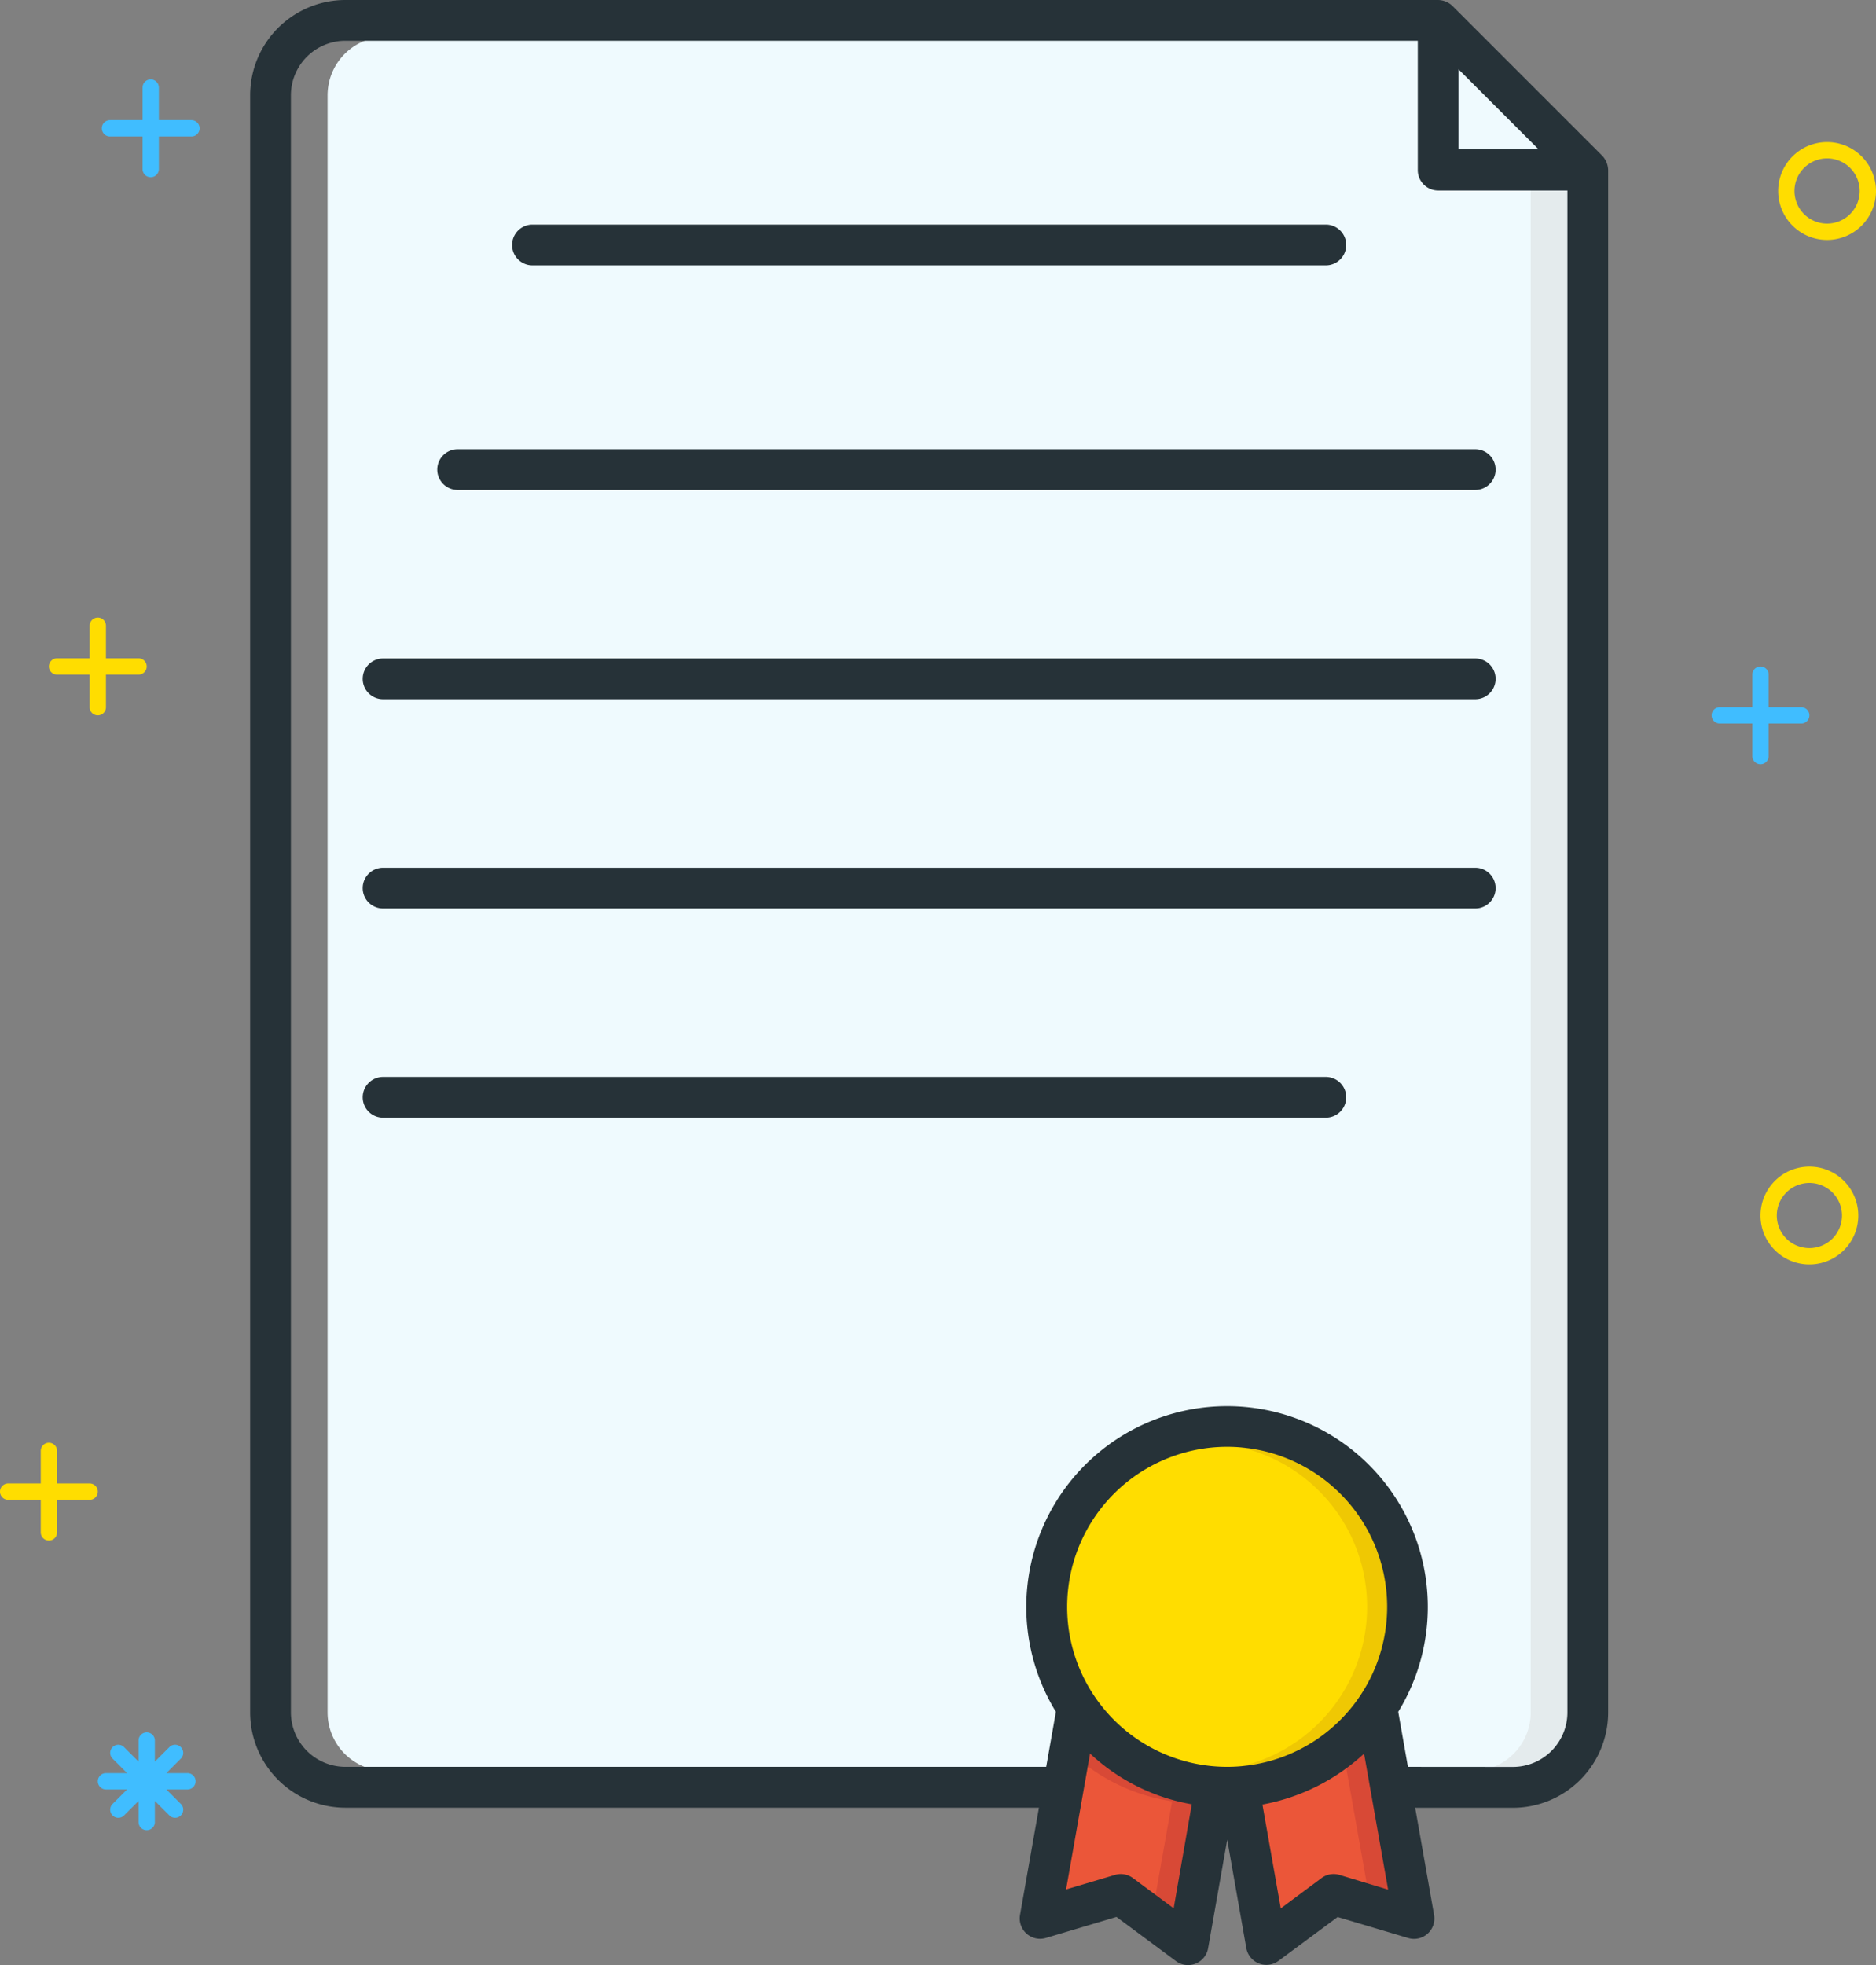 <?xml version="1.0" encoding="UTF-8" standalone="no"?>
<svg
   xmlns:dc="http://purl.org/dc/elements/1.1/"
   xmlns:cc="http://creativecommons.org/ns#"
   xmlns:rdf="http://www.w3.org/1999/02/22-rdf-syntax-ns#"
   xmlns:svg="http://www.w3.org/2000/svg"
   xmlns="http://www.w3.org/2000/svg"
   xmlns:sodipodi="http://sodipodi.sourceforge.net/DTD/sodipodi-0.dtd"
   xmlns:inkscape="http://www.inkscape.org/namespaces/inkscape"
   data-name="Layer 1"
   id="Layer_1"
   viewBox="0 0 230.17 241.045"
   version="1.1"
   sodipodi:docname="sertificate.svg"
   width="230.17"
   height="241.045"
   inkscape:version="0.92.4 (5da689c313, 2019-01-14)">
  <rect x="0" y="0" width="230.17" height="241.045" fill="#808080" stroke="none"/>
  <sodipodi:namedview
     pagecolor="#ffffff"
     bordercolor="#666666"
     borderopacity="1"
     objecttolerance="10"
     gridtolerance="10"
     guidetolerance="10"
     inkscape:pageopacity="0"
     inkscape:pageshadow="2"
     inkscape:window-width="1366"
     inkscape:window-height="706"
     id="namedview536"
     showgrid="false"
     fit-margin-top="0"
     fit-margin-left="0"
     fit-margin-right="0"
     fit-margin-bottom="0"
     inkscape:zoom="0.921875"
     inkscape:cx="114"
     inkscape:cy="120.54517"
     inkscape:window-x="-8"
     inkscape:window-y="-8"
     inkscape:window-maximized="1"
     inkscape:current-layer="Layer_1" />
  <defs
     id="defs487">
    <style
       id="style485">.cls-1{fill:#effafe;}.cls-2{fill:#fd0;}.cls-3{fill:#efc803;}.cls-4{fill:#e4ebed;}.cls-5{fill:#eb5639;}.cls-6{fill:#d84936;}.cls-7{fill:#263238;}.cls-8{fill:#40bdff;}</style>
  </defs>
  <path
     class="cls-1"
     d="m 171,209.88 1.3,7.35 h 13.32 a 7.19,7.19 0 0 0 7.19,-7.19 V 22.87 h -16.36 a 2,2 0 0 1 -2,-2 V 4.5 H 47.36 a 7.19,7.19 0 0 0 -7.17,7.19 v 198.36 a 7.19,7.19 0 0 0 7.17,7.19 h 81.41 l 1.3,-7.35 a 24.13,24.13 0 1 1 40.93,0 z M 63.33,30.05 a 2,2 0 0 1 2,-2 h 97.34 a 2,2 0 0 1 0,4 H 65.33 a 2,2 0 0 1 -2,-2 z M 47,132.6 h 115.67 a 2,2 0 1 1 0,4 H 47 a 2,2 0 0 1 0,-4 z m 134,-73 H 56.15 a 2,2 0 0 1 0,-4 H 181 a 2,2 0 0 1 0,4 z m 0,25.67 H 47 a 2,2 0 0 1 0,-4 h 134 a 2,2 0 0 1 0,4 z M 47,106.94 h 134 a 2,2 0 1 1 0,4 H 47 a 2,2 0 0 1 0,-4 z"
     id="path491"
     inkscape:connector-curvature="0"
     style="fill:#effafe" />
  <path
     class="cls-2"
     d="m 150.54,217.23 a 20.13,20.13 0 1 0 -20.13,-20.13 20.11,20.11 0 0 0 20.13,20.13 z"
     id="path493"
     inkscape:connector-curvature="0"
     style="fill:#ffdd00" />
  <path
     class="cls-3"
     d="m 150.54,176.97 c -0.51,0 -1,0 -1.5,0.08 a 20.11,20.11 0 0 1 0,40.12 c 0.5,0 1,0.08 1.5,0.08 a 20.135,20.135 0 1 0 0,-40.27 z"
     id="path495"
     inkscape:connector-curvature="0"
     style="fill:#efc803" />
  <path
     class="cls-4"
     d="m 187.81,22.87 v 187.18 a 7.19,7.19 0 0 1 -7.19,7.19 h 5 a 7.19,7.19 0 0 0 7.19,-7.19 V 22.87 Z"
     id="path497"
     inkscape:connector-curvature="0"
     style="fill:#e4ebed" />
  <path
     class="cls-5"
     d="m 162.42,230.77 a 2,2 0 0 1 1.76,-0.31 l 6.76,2 -2.28,-12.88 v 0 c -0.93,-5.29 -0.76,-4.33 -1,-5.49 a 24.58,24.58 0 0 1 -13.4,6.83 l 2.48,14 z"
     id="path499"
     inkscape:connector-curvature="0"
     style="fill:#eb5639" />
  <path
     class="cls-5"
     d="m 133.39,214.15 -3.24,18.35 6.76,-2 a 2,2 0 0 1 1.76,0.31 l 5.66,4.19 2.47,-14 c -6.72,-1.22 -10.04,-3.9 -13.41,-6.85 z"
     id="path501"
     inkscape:connector-curvature="0"
     style="fill:#eb5639" />
  <path
     class="cls-6"
     d="m 165.66,219.59 v 0 l 2.11,11.91 3.17,0.94 -2.28,-12.88 v 0 c -0.93,-5.29 -0.76,-4.33 -1,-5.49 a 33.52,33.52 0 0 1 -2.6,2.19 z"
     id="path503"
     inkscape:connector-curvature="0"
     style="fill:#d84936" />
  <path
     class="cls-6"
     d="m 133.39,214.15 -0.38,2.18 a 23.08,23.08 0 0 0 10.8,4.62 l -2.13,12.06 2.65,2 2.47,-14 c -6.72,-1.23 -10.04,-3.91 -13.41,-6.86 z"
     id="path505"
     inkscape:connector-curvature="0"
     style="fill:#d84936" />
  <polygon
     class="cls-1"
     points="203.98,26.37 192.45,14.84 192.45,26.37 "
     id="polygon507"
     style="fill:#effafe"
     transform="translate(-14,-7.5)" />
  <path
     class="cls-7"
     d="M 197.31,210.05 V 20.87 A 2.66,2.66 0 0 0 196.58,19.1 L 178.21,0.73 A 2.61,2.61 0 0 0 176.44,0 H 42.36 A 11.69,11.69 0 0 0 30.69,11.69 v 198.36 a 11.69,11.69 0 0 0 11.67,11.69 h 85.11 l -2.32,13.15 a 2.5,2.5 0 0 0 3.17,2.83 l 8.66,-2.58 7.25,5.38 a 2.5,2.5 0 0 0 4,-1.57 l 2.34,-13.28 2.34,13.28 a 2.5,2.5 0 0 0 3.95,1.58 l 7.26,-5.38 8.66,2.58 a 2.5,2.5 0 0 0 3.17,-2.83 l -2.32,-13.15 h 12 a 11.7,11.7 0 0 0 11.68,-11.7 z M 178.95,8.5 l 9.82,9.82 h -9.82 z M 144,234.08 l -5,-3.71 a 2.5,2.5 0 0 0 -2.2,-0.39 l -6,1.78 2.94,-16.66 v 0 a 24.42,24.42 0 0 0 12.48,6.22 z m 6.56,-17.35 a 19.63,19.63 0 1 1 19.63,-19.63 19.63,19.63 0 0 1 -19.65,19.63 z m 13.78,13.25 a 2.49,2.49 0 0 0 -2.2,0.39 l -5,3.72 -2.25,-12.74 v 0 a 25,25 0 0 0 12.47,-6.24 v 0 l 2.95,16.68 z m 8.4,-13.25 -1.19,-6.75 a 24.63,24.63 0 1 0 -42,0 l -1.19,6.75 h -86 a 6.69,6.69 0 0 1 -6.67,-6.69 V 11.69 A 6.69,6.69 0 0 1 42.36,5 h 131.59 v 15.87 a 2.5,2.5 0 0 0 2.5,2.5 h 15.86 v 186.68 a 6.69,6.69 0 0 1 -6.69,6.69 z"
     id="path509"
     inkscape:connector-curvature="0"
     style="fill:#263238" />
  <path
     class="cls-7"
     d="m 65.33,32.55 h 97.34 a 2.5,2.5 0 0 0 0,-5 H 65.33 a 2.5,2.5 0 0 0 0,5 z"
     id="path511"
     inkscape:connector-curvature="0"
     style="fill:#263238" />
  <path
     class="cls-7"
     d="M 181,55.1 H 56.15 a 2.5,2.5 0 0 0 0,5 H 181 a 2.5,2.5 0 0 0 0,-5 z"
     id="path513"
     inkscape:connector-curvature="0"
     style="fill:#263238" />
  <path
     class="cls-7"
     d="M 181,80.77 H 47 a 2.5,2.5 0 0 0 0,5 h 134 a 2.5,2.5 0 0 0 0,-5 z"
     id="path515"
     inkscape:connector-curvature="0"
     style="fill:#263238" />
  <path
     class="cls-7"
     d="M 181,106.44 H 47 a 2.5,2.5 0 0 0 0,5 h 134 a 2.5,2.5 0 1 0 0,-5 z"
     id="path517"
     inkscape:connector-curvature="0"
     style="fill:#263238" />
  <path
     class="cls-7"
     d="M 162.67,132.1 H 47 a 2.5,2.5 0 0 0 0,5 h 115.67 a 2.5,2.5 0 1 0 0,-5 z"
     id="path519"
     inkscape:connector-curvature="0"
     style="fill:#263238" />
  <path
     class="cls-2"
     d="m 17,80.75 h -4 v -4 a 1,1 0 0 0 -2,0 v 4 H 7 a 1,1 0 0 0 0,2 h 4 v 4 a 1,1 0 0 0 2,0 v -4 h 4 a 1,1 0 0 0 0,-2 z"
     id="path521"
     inkscape:connector-curvature="0"
     style="fill:#ffdd00" />
  <path
     class="cls-2"
     d="M 11,181.97 H 7 v -4 a 1,1 0 0 0 -2,0 v 4 H 1 a 1,1 0 0 0 0,2 h 4 v 4 a 1,1 0 0 0 2,0 v -4 h 4 a 1,1 0 0 0 0,-2 z"
     id="path523"
     inkscape:connector-curvature="0"
     style="fill:#ffdd00" />
  <path
     class="cls-8"
     d="m 23.49,14.74 h -4 v -4 a 1,1 0 0 0 -2,0 v 4 h -4 a 1,1 0 0 0 0,2 h 4 v 4 a 1,1 0 0 0 2,0 v -4 h 4 a 1,1 0 0 0 0,-2 z"
     id="path525"
     inkscape:connector-curvature="0"
     style="fill:#40bdff" />
  <path
     class="cls-8"
     d="m 221,86.75 h -4 v -4 a 1,1 0 0 0 -2,0 v 4 h -4 a 1,1 0 0 0 0,2 h 4 v 4 a 1,1 0 0 0 2,0 v -4 h 4 a 1,1 0 0 0 0,-2 z"
     id="path527"
     inkscape:connector-curvature="0"
     style="fill:#40bdff" />
  <path
     class="cls-2"
     d="m 222,155.1 a 6,6 0 1 1 6,-6 6,6 0 0 1 -6,6 z m 0,-10 a 4,4 0 1 0 4,4 4,4 0 0 0 -4,-4 z"
     id="path529"
     inkscape:connector-curvature="0"
     style="fill:#ffdd00" />
  <path
     class="cls-2"
     d="m 224.17,29.43 a 6,6 0 1 1 6,-6 6,6 0 0 1 -6,6 z m 0,-10 a 4,4 0 1 0 4,4 4,4 0 0 0 -4,-4 z"
     id="path531"
     inkscape:connector-curvature="0"
     style="fill:#ffdd00" />
  <path
     class="cls-8"
     d="m 23,217.5 h -2.59 l 1.83,-1.83 a 1,1 0 0 0 -1.41,-1.41 L 19,216.09 v -2.59 a 1,1 0 0 0 -2,0 v 2.59 l -1.83,-1.83 a 1,1 0 0 0 -1.41,1.41 l 1.83,1.83 H 13 a 1,1 0 0 0 0,2 h 2.59 l -1.83,1.83 a 1,1 0 0 0 1.41,1.41 L 17,220.91 v 2.59 a 1,1 0 0 0 2,0 v -2.59 l 1.83,1.83 a 1,1 0 0 0 1.41,-1.41 L 20.41,219.5 H 23 a 1,1 0 0 0 0,-2 z"
     id="path533"
     inkscape:connector-curvature="0"
     style="fill:#40bdff" />
</svg>
